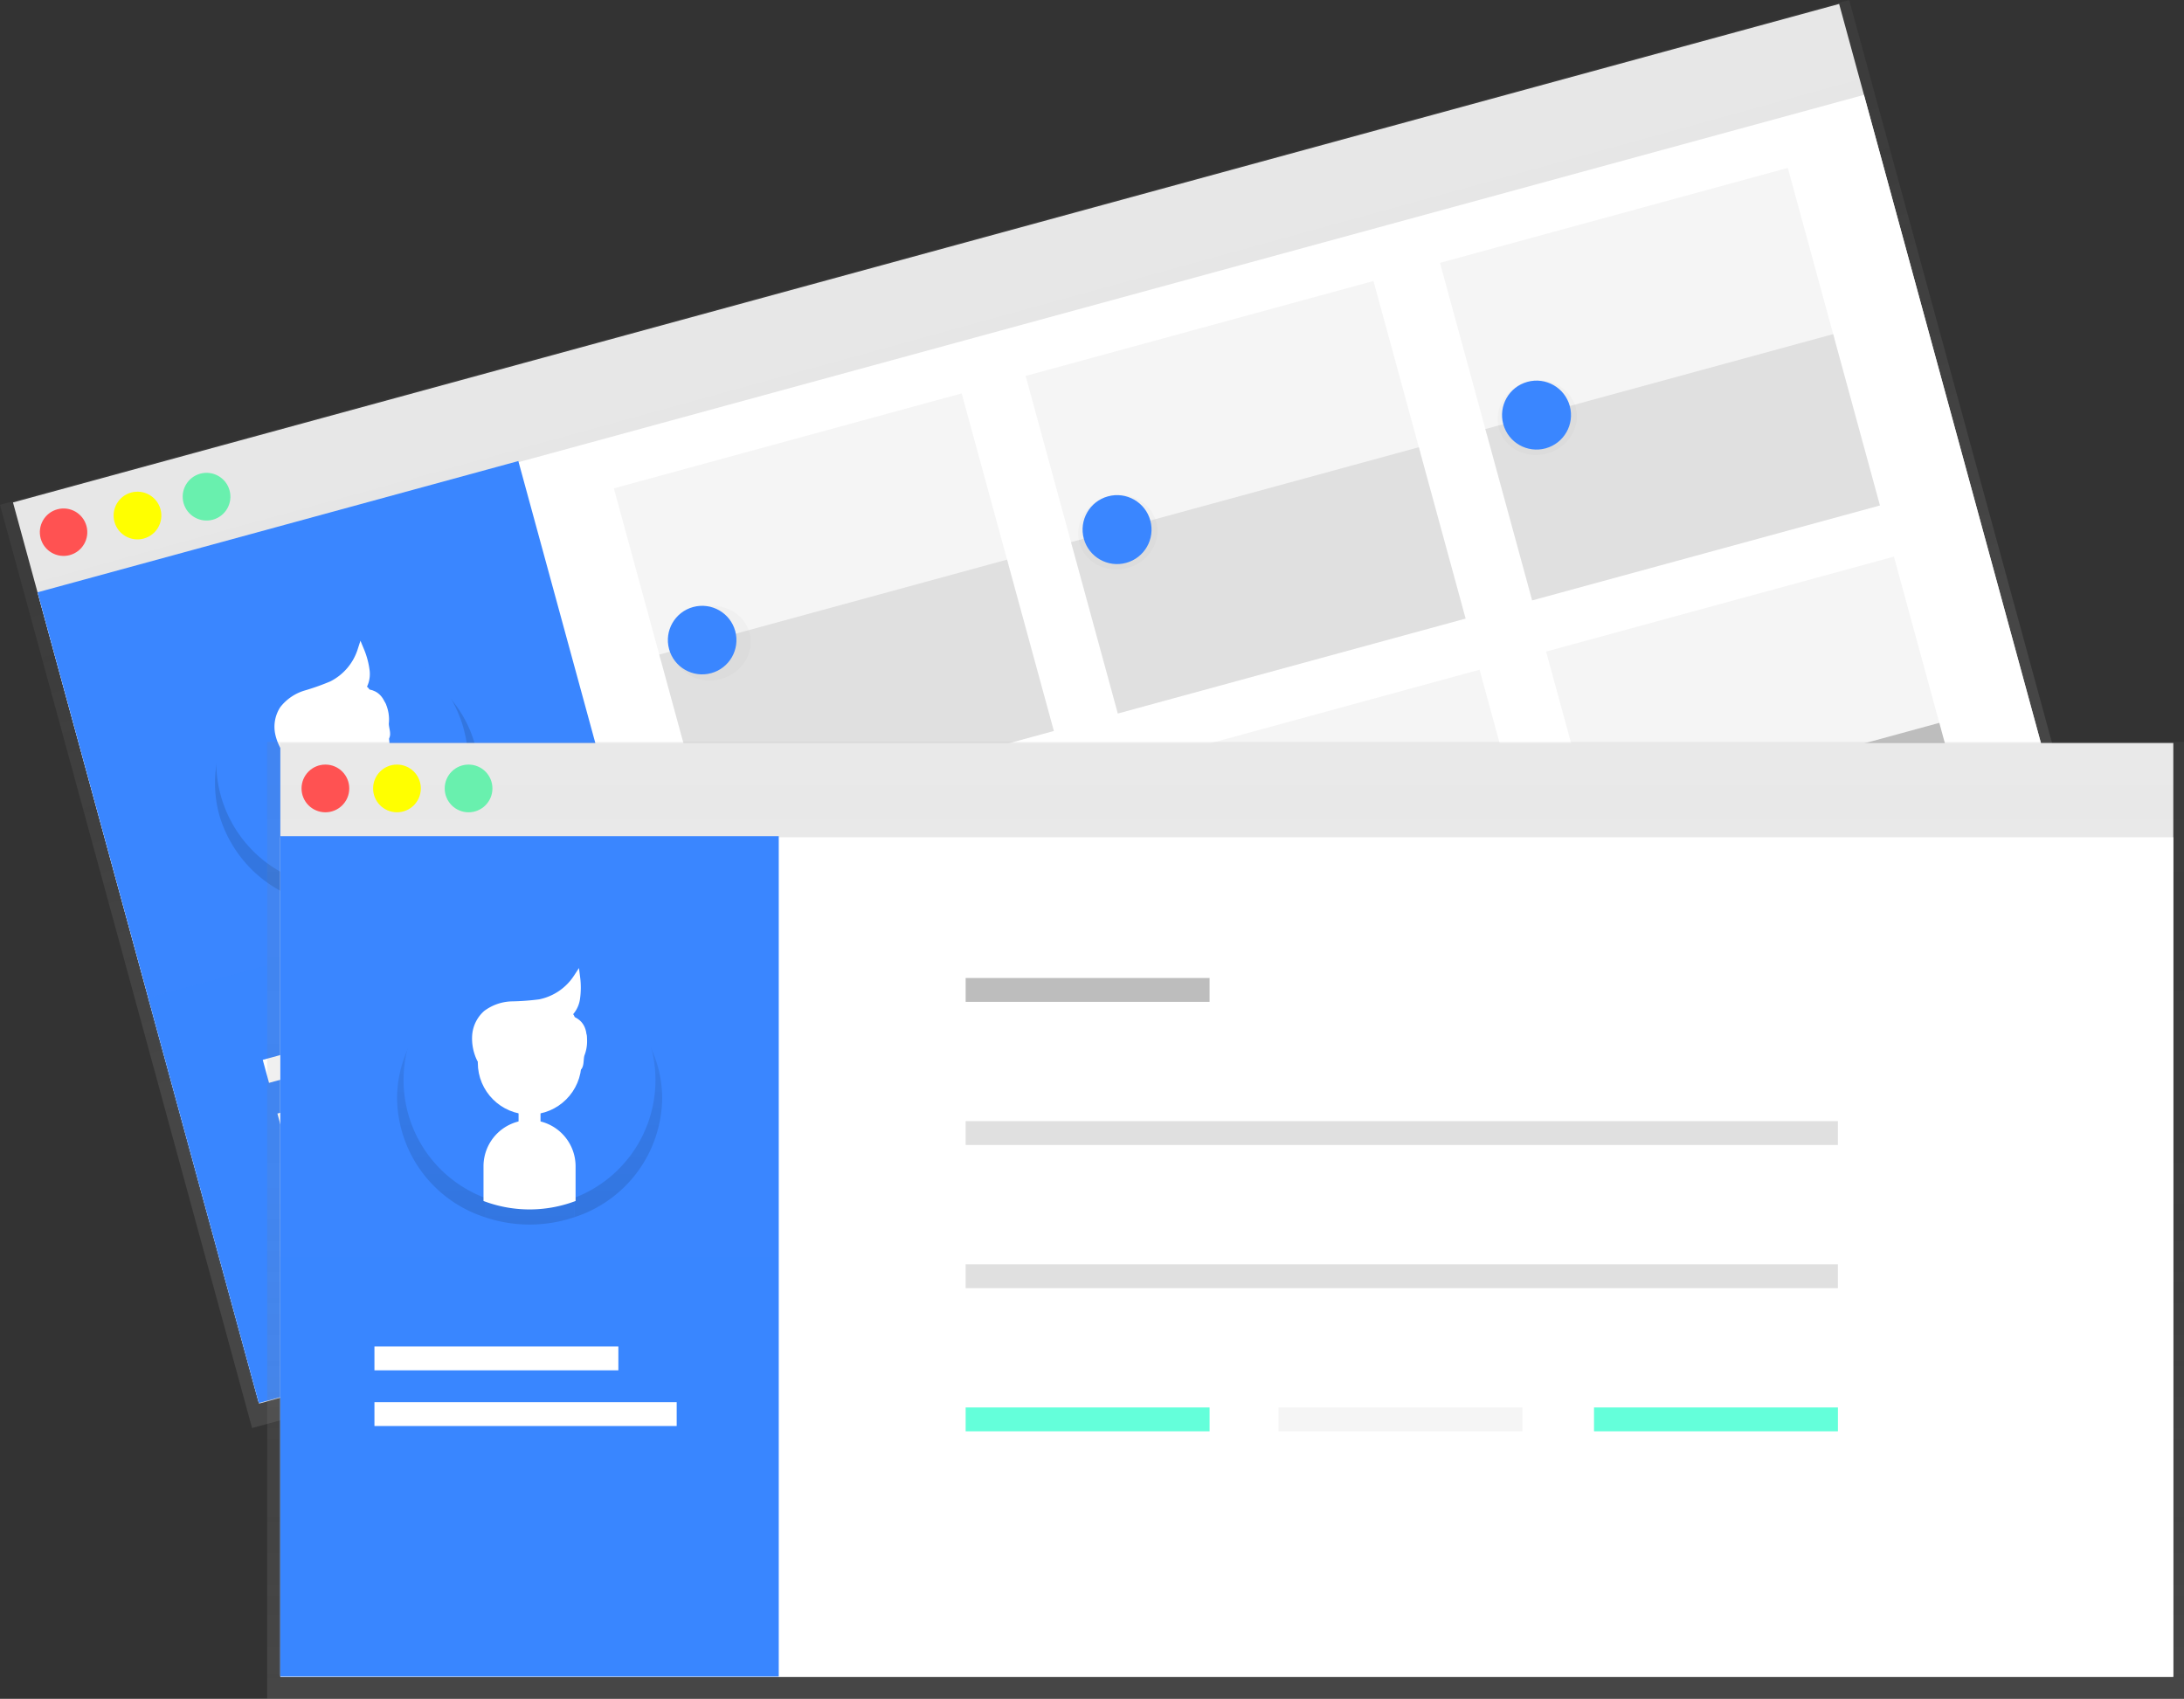 <svg xmlns="http://www.w3.org/2000/svg" xmlns:xlink="http://www.w3.org/1999/xlink" width="321.368" height="250" viewBox="0 0 321.368 250"><rect x="0" y="0" width="321.368" height="250" fill="#333333" stroke="none"/><defs><style>.a{fill:#f5f5f5;}.b{fill:url(#a);}.c,.m{fill:#fff;}.d{fill:#ff5252;}.e{fill:#ff0;}.f{fill:#69f0ae;}.g,.n{fill:#3a86ff;}.h{fill:url(#b);}.i{fill:url(#c);}.j{fill:url(#d);}.k{fill:url(#e);}.l{fill:url(#f);}.m{stroke:#fff;stroke-miterlimit:10;}.n{opacity:0.1;}.o{fill:#e0e0e0;}.p{fill:#bdbdbd;}.q{fill:url(#g);}.r{fill:url(#h);}.s{fill:url(#i);}.t{fill:url(#j);}.u{fill:#2196f3;}.v{fill:url(#k);}.w{fill:url(#l);}.x{fill:url(#m);}.y{fill:url(#n);}.z{fill:url(#o);}.aa{fill:url(#p);}.ab{fill:url(#q);}.ac{fill:url(#r);}.ad{fill:#64ffda;}</style><linearGradient id="a" x1="-0.409" y1="0.678" x2="-0.409" y2="-0.322" gradientUnits="objectBoundingBox"><stop offset="0" stop-color="gray" stop-opacity="0.251"/><stop offset="0.54" stop-color="gray" stop-opacity="0.122"/><stop offset="1" stop-color="gray" stop-opacity="0.102"/></linearGradient><linearGradient id="b" x1="-6.068" y1="-0.993" x2="-6.068" y2="-1.96" gradientUnits="objectBoundingBox"><stop offset="0" stop-opacity="0.122"/><stop offset="0.55" stop-opacity="0.09"/><stop offset="1" stop-opacity="0.02"/></linearGradient><linearGradient id="c" x1="-109.239" y1="-8.25" x2="-109.239" y2="-9.25" xlink:href="#b"/><linearGradient id="d" x1="-16.486" y1="-4.127" x2="-16.486" y2="-5.127" xlink:href="#b"/><linearGradient id="e" x1="-17.75" y1="-4.759" x2="-17.75" y2="-5.716" xlink:href="#b"/><linearGradient id="f" x1="-14.648" y1="-3.726" x2="-14.648" y2="-4.581" xlink:href="#b"/><linearGradient id="g" x1="-21.53" y1="-4.822" x2="-20.53" y2="-4.822" gradientUnits="objectBoundingBox"><stop offset="0" stop-opacity="0.09"/><stop offset="0.55" stop-opacity="0.071"/><stop offset="1" stop-opacity="0.02"/></linearGradient><linearGradient id="h" x1="-21.343" y1="-3.326" x2="-20.343" y2="-3.326" xlink:href="#g"/><linearGradient id="i" x1="-21.15" y1="-1.784" x2="-20.15" y2="-1.784" xlink:href="#g"/><linearGradient id="j" x1="-22.873" y1="-4.629" x2="-21.873" y2="-4.629" xlink:href="#g"/><linearGradient id="k" x1="-22.686" y1="-3.133" x2="-21.686" y2="-3.133" xlink:href="#g"/><linearGradient id="l" x1="-22.493" y1="-1.591" x2="-21.493" y2="-1.591" xlink:href="#g"/><linearGradient id="m" x1="0.5" y1="1" x2="0.5" y2="0" xlink:href="#a"/><linearGradient id="n" x1="0.5" y1="1" x2="0.5" y2="0" xlink:href="#b"/><linearGradient id="o" x1="0.502" y1="1" x2="0.502" y2="0" xlink:href="#b"/><linearGradient id="p" x1="0.5" y1="1" x2="0.5" y2="0" xlink:href="#b"/><linearGradient id="q" x1="0.5" y1="1" x2="0.5" y2="0" xlink:href="#b"/><linearGradient id="r" x1="0.5" y1="1.001" x2="0.5" y2="0" xlink:href="#b"/></defs><g transform="translate(-0.008 0.001)"><rect class="a" width="278.546" height="137.467" transform="translate(1.92 73.94) rotate(-15.27)"/><rect class="b" width="282.057" height="140.832" transform="translate(0.008 74.284) rotate(-15.27)"/><rect class="c" width="278.546" height="123.505" transform="translate(5.572 87.322) rotate(-15.27)"/><circle class="d" cx="3.491" cy="3.491" r="3.491" transform="translate(5.08 75.86) rotate(-15.154)"/><circle class="e" cx="3.511" cy="3.511" r="3.511" transform="translate(15.926 73.404) rotate(-15.27)"/><circle class="f" cx="3.511" cy="3.511" r="3.511" transform="translate(26.089 70.629) rotate(-15.27)"/><rect class="g" width="73.342" height="123.669" transform="translate(5.528 87.163) rotate(-15.27)"/><path class="h" d="M283.91,384.25c-2.695-9.872-13.306-15.575-23.7-12.746s-16.62,13.15-13.94,23.026a18.617,18.617,0,0,0,17.039,13.427l-1.256-4.607a6.464,6.464,0,0,1,4.734-7.793h0a6.444,6.444,0,0,1,8.012,4.315l1.256,4.607A18.646,18.646,0,0,0,283.91,384.25Z" transform="translate(-214.001 -274.627)"/><rect class="i" width="2.345" height="7.859" rx="1.173" transform="translate(50.886 118.462) rotate(-15.27)"/><ellipse class="j" cx="7.498" cy="7.123" rx="7.498" ry="7.123" transform="translate(41.32 107.401) rotate(-15.27)"/><path class="k" d="M295.039,438.386h0a6.49,6.49,0,0,0-4.734,7.793l1.256,4.607a20.549,20.549,0,0,0,12.746-3.478L303.05,442.7A6.45,6.45,0,0,0,295.039,438.386Z" transform="translate(-242.263 -317.46)"/><path class="l" d="M273.764,392.269a6.621,6.621,0,0,1-1.715-3.245,4.7,4.7,0,0,1,.747-3.572,7.325,7.325,0,0,1,3.518-2.312c1.333-.492,2.768-.8,4.057-1.424a8.991,8.991,0,0,0,4.552-5.065,10.884,10.884,0,0,1,.794,3.033,3.846,3.846,0,0,1-.965,2.95c.965-.783,1.158.364,1.092,1.125.728.477,2.065.219,2.352,1.009a5.025,5.025,0,0,1,.364,2.462c-.127.834.586,2.054-.248,2.342" transform="translate(-230.73 -278.36)"/><path class="g" d="M282.539,377.421A18.532,18.532,0,1,0,263.2,400.782l-1.256-4.607a6.293,6.293,0,0,1,4.4-7.706h0a6.293,6.293,0,0,1,7.706,4.4l1.256,4.607A18.536,18.536,0,0,0,282.539,377.421Z" transform="translate(-214.305 -270.173)"/><rect class="m" width="2.229" height="7.859" rx="1.114" transform="translate(50.21 115.819) rotate(-15.27)"/><circle class="m" cx="7.123" cy="7.123" r="7.123" transform="translate(40.95 104.675) rotate(-15.27)"/><path class="m" d="M293.577,431.209h0a6.293,6.293,0,0,0-4.4,7.706l1.253,4.607a18.6,18.6,0,0,0,12.1-3.307l-1.256-4.607A6.293,6.293,0,0,0,293.577,431.209Z" transform="translate(-241.537 -312.912)"/><path class="m" d="M272.8,385.059a6.919,6.919,0,0,1-1.675-3.256,4.792,4.792,0,0,1,.666-3.551,6.6,6.6,0,0,1,3.325-2.261,35.247,35.247,0,0,0,3.849-1.369,8.518,8.518,0,0,0,4.275-4.993,11.453,11.453,0,0,1,.8,3.033,3.864,3.864,0,0,1-.885,2.913c.91-.768,1.092.393,1.067,1.136.688.484,1.974.244,2.258,1.034a5.269,5.269,0,0,1,.39,2.458c-.113.83.586,2.054-.208,2.331" transform="translate(-230.134 -273.897)"/><path class="c" d="M305.24,385.259s4.909-.892,3.438,7.156" transform="translate(-251.889 -283.815)"/><rect class="n" width="73.342" height="61.638" transform="translate(21.627 146.863) rotate(-15.27)"/><rect class="c" width="35.892" height="3.511" transform="translate(38.669 155.965) rotate(-15.27)"/><rect class="c" width="44.475" height="3.511" transform="translate(40.826 163.868) rotate(-15.27)"/><rect class="a" width="53.054" height="26.139" transform="translate(90.335 71.865) rotate(-15.27)"/><rect class="o" width="53.054" height="26.139" transform="translate(97.015 96.325) rotate(-15.27)"/><rect class="a" width="53.054" height="26.139" transform="translate(211.897 38.68) rotate(-15.27)"/><rect class="o" width="53.054" height="26.139" transform="translate(218.573 63.14) rotate(-15.27)"/><rect class="a" width="53.054" height="26.139" transform="translate(150.928 55.322) rotate(-15.27)"/><rect class="o" width="53.054" height="26.139" transform="translate(157.605 79.786) rotate(-15.27)"/><rect class="o" width="52.767" height="25.998" transform="translate(104.63 128.874) rotate(-15.154)"/><rect class="p" width="53.054" height="26.139" transform="translate(112.629 153.532) rotate(-15.27)"/><rect class="a" width="53.054" height="26.139" transform="translate(227.511 95.883) rotate(-15.27)"/><rect class="p" width="53.054" height="26.139" transform="translate(234.192 120.346) rotate(-15.27)"/><rect class="a" width="53.054" height="26.139" transform="translate(166.543 112.528) rotate(-15.27)"/><rect class="p" width="53.054" height="26.139" transform="translate(173.223 136.988) rotate(-15.27)"/><ellipse class="q" cx="5.852" cy="5.462" rx="5.852" ry="5.462" transform="translate(97.558 90.92) rotate(-15.27)"/><circle class="g" cx="5.045" cy="5.045" r="5.045" transform="translate(97.139 90.644) rotate(-15.154)"/><ellipse class="r" cx="5.852" cy="5.462" rx="5.852" ry="5.462" transform="translate(157.398 74.583) rotate(-15.27)"/><circle class="g" cx="5.073" cy="5.073" r="5.073" transform="translate(158.15 74.378) rotate(-15.27)"/><ellipse class="s" cx="5.852" cy="5.462" rx="5.852" ry="5.462" transform="translate(219.12 57.731) rotate(-15.27)"/><circle class="g" cx="5.073" cy="5.073" r="5.073" transform="translate(219.872 57.527) rotate(-15.27)"/><ellipse class="t" cx="5.852" cy="5.462" rx="5.852" ry="5.462" transform="translate(113.279 148.5) rotate(-15.27)"/><circle class="u" cx="5.073" cy="5.073" r="5.073" transform="translate(114.031 148.297) rotate(-15.27)"/><ellipse class="v" cx="5.852" cy="5.462" rx="5.852" ry="5.462" transform="translate(173.119 132.163) rotate(-15.27)"/><circle class="u" cx="5.073" cy="5.073" r="5.073" transform="translate(173.868 131.96) rotate(-15.27)"/><ellipse class="w" cx="5.852" cy="5.462" rx="5.852" ry="5.462" transform="translate(234.837 115.312) rotate(-15.27)"/><circle class="u" cx="5.073" cy="5.073" r="5.073" transform="translate(235.589 115.108) rotate(-15.27)"/><rect class="a" width="278.546" height="137.467" transform="translate(41.257 109.338)"/><rect class="x" width="282.057" height="140.832" transform="translate(39.32 109.167)"/><rect class="c" width="278.546" height="123.505" transform="translate(41.257 123.213)"/><circle class="d" cx="3.511" cy="3.511" r="3.511" transform="translate(44.378 112.514)"/><circle class="e" cx="3.511" cy="3.511" r="3.511" transform="translate(54.909 112.514)"/><circle class="f" cx="3.511" cy="3.511" r="3.511" transform="translate(65.445 112.514)"/><rect class="g" width="73.342" height="123.669" transform="translate(41.257 123.049)"/><path class="y" d="M358.212,518.342c0-10.233-8.74-18.532-19.5-18.532s-19.508,8.3-19.508,18.532a18.616,18.616,0,0,0,12.9,17.44v-4.774a6.464,6.464,0,0,1,6.606-6.274h0a6.459,6.459,0,0,1,6.606,6.274v4.774A18.621,18.621,0,0,0,358.212,518.342Z" transform="translate(-260.766 -356.67)"/><rect class="z" width="2.345" height="7.859" rx="1.173" transform="translate(76.766 165.19)"/><ellipse class="aa" cx="7.498" cy="7.123" rx="7.498" ry="7.123" transform="translate(70.455 152)"/><path class="ab" d="M361.236,568.25h0a6.459,6.459,0,0,0-6.606,6.274V579.3a20.549,20.549,0,0,0,13.208,0v-4.774A6.463,6.463,0,0,0,361.236,568.25Z" transform="translate(-283.293 -400.187)"/><path class="ac" d="M350.58,521.424a6.62,6.62,0,0,1-.8-3.583,4.705,4.705,0,0,1,1.661-3.248,7.182,7.182,0,0,1,4.006-1.307,40.032,40.032,0,0,0,4.29-.306,8.991,8.991,0,0,0,5.725-3.689,10.885,10.885,0,0,1-.033,3.135,3.846,3.846,0,0,1-1.708,2.589c1.14-.5,1.016.674.768,1.377.564.648,1.937.754,2.007,1.591a5.026,5.026,0,0,1-.288,2.476c-.346.772.025,2.134-.856,2.185" transform="translate(-280.201 -362.698)"/><path class="g" d="M358.889,510.844a18.532,18.532,0,1,0-24.807,17.44v-4.767a6.293,6.293,0,0,1,6.274-6.274h0a6.293,6.293,0,0,1,6.293,6.274v4.774A18.536,18.536,0,0,0,358.889,510.844Z" transform="translate(-262.433 -351.903)"/><rect class="m" width="2.229" height="7.859" rx="1.114" transform="translate(76.814 162.458)"/><circle class="m" cx="7.123" cy="7.123" r="7.123" transform="translate(70.816 149.268)"/><path class="m" d="M361.774,560.75h0a6.293,6.293,0,0,0-6.274,6.282v4.774a18.6,18.6,0,0,0,12.549,0v-4.774A6.293,6.293,0,0,0,361.774,560.75Z" transform="translate(-283.846 -395.418)"/><path class="m" d="M351.65,513.934a6.919,6.919,0,0,1-.761-3.583,4.792,4.792,0,0,1,1.58-3.248,6.588,6.588,0,0,1,3.8-1.307,36.2,36.2,0,0,0,4.075-.306,8.518,8.518,0,0,0,5.441-3.689,11.453,11.453,0,0,1-.029,3.135,3.864,3.864,0,0,1-1.624,2.589c1.092-.5.965.674.728,1.377.535.648,1.821.754,1.9,1.591a5.269,5.269,0,0,1-.273,2.476c-.328.772.022,2.134-.812,2.185" transform="translate(-280.907 -357.936)"/><path class="c" d="M388.39,517s4.971.433,1.431,7.811" transform="translate(-304.759 -367.6)"/><rect class="n" width="73.342" height="61.638" transform="translate(41.06 184.883)"/><rect class="c" width="35.892" height="3.511" transform="translate(55.106 198.146)"/><rect class="p" width="35.892" height="3.511" transform="translate(142.1 143.919)"/><rect class="o" width="128.348" height="3.511" transform="translate(142.1 164.986)"/><rect class="o" width="128.348" height="3.511" transform="translate(142.1 186.052)"/><rect class="ad" width="35.892" height="3.511" transform="translate(142.1 207.119)"/><rect class="a" width="35.892" height="3.511" transform="translate(188.134 207.119)"/><rect class="ad" width="35.892" height="3.511" transform="translate(234.561 207.119)"/><rect class="c" width="44.475" height="3.511" transform="translate(55.106 206.34)"/></g></svg>